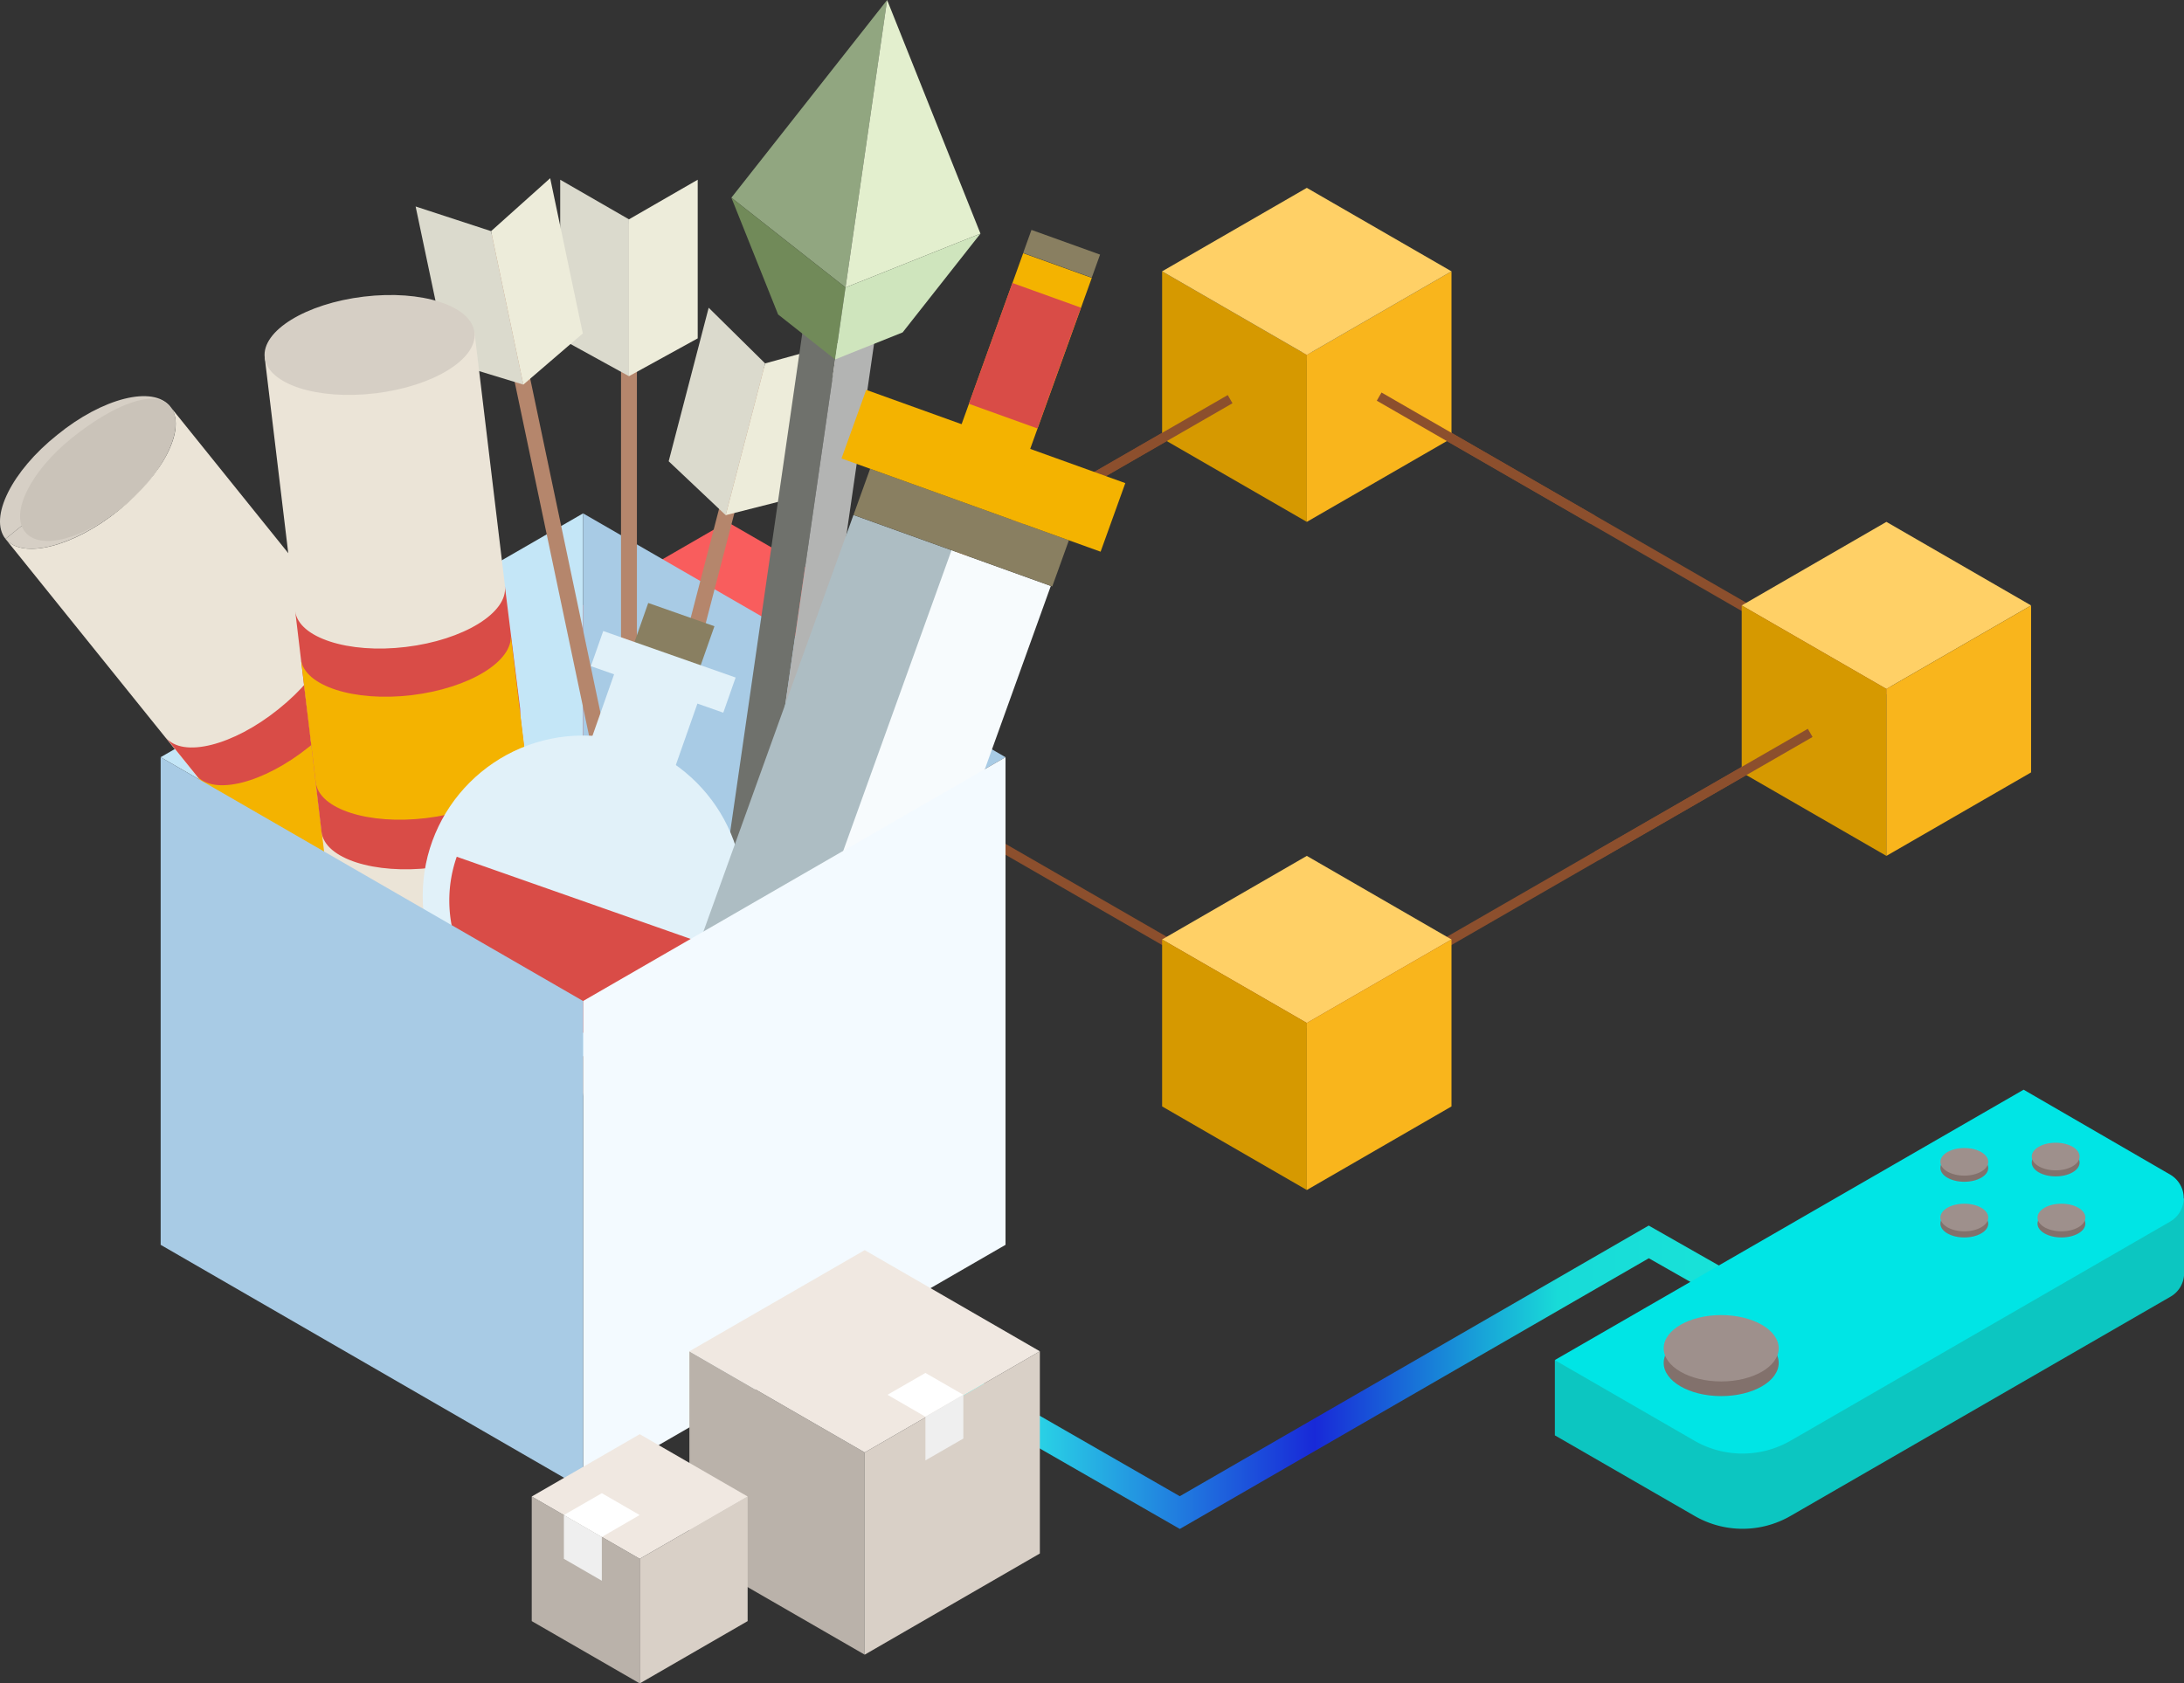 <svg xmlns="http://www.w3.org/2000/svg" xmlns:xlink="http://www.w3.org/1999/xlink" viewBox="0 0 230.95 178.06"><rect x="0" y="0" width="230.95" height="178.06" fill="#333333" stroke="none"/><defs><style>.cls-1,.cls-8{fill:none;stroke-miterlimit:10;}.cls-1{stroke:#8c4f2d;}.cls-2{fill:#f95d5d;}.cls-3{fill:#bc4242;}.cls-4{fill:#e25252;}.cls-5{fill:#ffd066;}.cls-6{fill:#d69900;}.cls-7{fill:#f9b51c;}.cls-8{stroke-width:3px;stroke:url(#무제_그라디언트_30);}.cls-9{fill:#0cc6c1;}.cls-10{fill:#00e5e5;}.cls-11{fill:#82716c;}.cls-12{fill:#9e908c;}.cls-13{fill:#c4e6f7;}.cls-14{fill:#a8cbe5;}.cls-15{fill:#ebe4d7;}.cls-16{fill:#d6cfc5;}.cls-17{fill:#cac3b9;}.cls-18{fill:#d94c47;}.cls-19{fill:#f4b300;}.cls-20{fill:#b5866c;}.cls-21{fill:#dbdacd;}.cls-22{fill:#edecda;}.cls-23{fill:#6f716c;}.cls-24{fill:#b3b4b3;}.cls-25{fill:#91a680;}.cls-26{fill:#e3efce;}.cls-27{fill:#718a59;}.cls-28{fill:#cfe5bd;}.cls-29{fill:#897f61;}.cls-30{fill:#e1f1f9;}.cls-31{fill:#adbdc3;}.cls-32{fill:#f7fbfd;}.cls-33{fill:#f3faff;}.cls-34{fill:#bab2aa;}.cls-35{fill:#d9d0c7;}.cls-36{fill:#f0e8e1;}.cls-37{fill:#fff;}.cls-38{fill:#efefef;}</style><linearGradient id="무제_그라디언트_30" x1="74.19" y1="145.68" x2="196.54" y2="145.68" gradientUnits="userSpaceOnUse"><stop offset="0.25" stop-color="#2cefe8"/><stop offset="0.53" stop-color="#1829d8"/><stop offset="0.74" stop-color="#18dbd8"/><stop offset="1" stop-color="#18e8d8"/></linearGradient></defs><title>자산 6</title><g id="레이어_2" data-name="레이어 2"><g id="레이어_1-2" data-name="레이어 1"><polygon class="cls-1" points="138.19 37.54 76.9 72.87 138.19 108.2 199.48 72.87 138.19 37.54"/><polygon class="cls-2" points="61.6 64.04 76.9 72.87 92.2 64.04 76.9 55.2 61.6 64.04"/><polygon class="cls-3" points="61.6 81.7 61.6 64.04 76.9 72.87 76.9 90.53 61.6 81.7"/><polygon class="cls-4" points="92.2 81.7 76.9 90.53 76.9 72.87 92.2 64.04 92.2 81.7"/><polygon class="cls-5" points="122.89 99.37 138.19 108.2 153.49 99.37 138.19 90.53 122.89 99.37"/><polygon class="cls-6" points="122.89 117.03 122.89 99.37 138.19 108.2 138.19 125.87 122.89 117.03"/><polygon class="cls-7" points="153.49 117.03 138.19 125.87 138.19 108.2 153.49 99.37 153.49 117.03"/><polygon class="cls-5" points="184.18 64.04 199.48 72.87 214.78 64.04 199.48 55.2 184.18 64.04"/><polygon class="cls-6" points="184.18 81.7 184.18 64.04 199.48 72.87 199.48 90.53 184.18 81.7"/><polygon class="cls-7" points="214.78 81.7 199.48 90.53 199.48 72.87 214.78 64.04 214.78 81.7"/><polygon class="cls-6" points="122.89 46.37 122.89 28.7 138.19 37.54 138.19 55.2 122.89 46.37"/><polygon class="cls-7" points="153.49 46.37 138.19 55.2 138.19 37.54 153.49 28.7 153.49 46.37"/><polygon class="cls-5" points="122.89 28.7 138.19 37.54 153.49 28.7 138.19 19.87 122.89 28.7"/><line class="cls-1" x1="107.5" y1="55.23" x2="130.08" y2="42.22"/><line class="cls-1" x1="168.84" y1="90.53" x2="191.42" y2="77.52"/><line class="cls-1" x1="168.42" y1="54.97" x2="145.84" y2="41.95"/><polyline class="cls-8" points="195.8 143.57 174.35 131.36 124.76 159.99 74.94 131.36"/><path class="cls-9" d="M222.92,128.37,214,123.21l-34.05,19.66-.23-.85h-9.14l-6.16,1.88v7.92l14.77,8.52a10.14,10.14,0,0,0,10.16,0l40.18-23.19a2.85,2.85,0,0,0,1.43-2.49h0v-7.91Z"/><path class="cls-10" d="M229.52,124.26l-15.53-9-49.58,28.6,14.77,8.53a10.18,10.18,0,0,0,10.16,0l40.18-23.2A2.87,2.87,0,0,0,229.52,124.26Z"/><ellipse class="cls-11" cx="207.72" cy="123.54" rx="2.53" ry="1.46"/><ellipse class="cls-12" cx="207.72" cy="122.89" rx="2.53" ry="1.46"/><ellipse class="cls-11" cx="217.99" cy="129.43" rx="2.53" ry="1.46"/><ellipse class="cls-12" cx="217.99" cy="128.78" rx="2.53" ry="1.46"/><ellipse class="cls-11" cx="217.38" cy="122.97" rx="2.53" ry="1.46"/><ellipse class="cls-12" cx="217.38" cy="122.33" rx="2.53" ry="1.46"/><ellipse class="cls-11" cx="207.72" cy="129.43" rx="2.53" ry="1.46"/><ellipse class="cls-12" cx="207.72" cy="128.78" rx="2.53" ry="1.46"/><ellipse class="cls-11" cx="182.01" cy="144.16" rx="6.08" ry="3.51"/><ellipse class="cls-12" cx="182.01" cy="142.61" rx="6.08" ry="3.51"/><polygon class="cls-13" points="16.99 80.09 61.66 54.3 61.66 105.88 16.99 80.09"/><polygon class="cls-14" points="106.33 80.09 61.66 54.3 61.66 105.88 106.33 80.09"/><ellipse class="cls-15" cx="57.81" cy="110.22" rx="11.17" ry="5.15" transform="translate(-56.35 60.63) rotate(-38.84)"/><path class="cls-16" d="M6.05,46C1.25,49.82-1.2,54.75.58,57L18,43C16.2,40.74,10.85,42.08,6.05,46Z"/><path class="cls-16" d="M12.51,54c4.81-3.87,7.25-8.8,5.47-11L.58,57C2.37,59.18,7.71,57.84,12.51,54Z"/><path class="cls-17" d="M18,43c1.61,2-.55,7-4.88,10.52S4.26,58.26,2.65,56.26s.6-6.43,4.92-9.91S16.37,41,18,43Z"/><path class="cls-15" d="M18,43c1.78,2.21-.66,7.14-5.47,11S2.37,59.18.58,57l48.53,60.27,17.4-14Z"/><path class="cls-18" d="M29.46,75c-4.8,3.87-10.14,5.21-11.93,3l8.19,10.17c1.78,2.21,7.12.87,11.93-3s7.25-8.8,5.46-11L34.93,64C36.71,66.22,34.27,71.15,29.46,75Z"/><path class="cls-18" d="M36,83.13c-4.8,3.87-10.14,5.21-11.93,3l8.19,10.17c1.78,2.21,7.12.87,11.93-3s7.25-8.8,5.46-11L41.46,72.11C43.24,74.33,40.8,79.26,36,83.13Z"/><path class="cls-19" d="M32.68,79c-4.8,3.86-10.14,5.2-11.93,3l8.19,10.16c1.78,2.22,7.12.88,11.92-3s7.26-8.8,5.47-11L38.15,68C39.93,70.22,37.48,75.15,32.68,79Z"/><rect class="cls-20" x="65.67" y="23.65" width="1.68" height="91.5"/><polygon class="cls-21" points="59.24 19.01 66.51 23.2 66.51 39.79 59.24 35.79 59.24 19.01"/><polygon class="cls-22" points="73.78 19.01 66.51 23.2 66.51 39.79 73.78 35.79 73.78 19.01"/><rect class="cls-20" x="60.59" y="23.91" width="1.68" height="91.5" transform="translate(-13.01 14.13) rotate(-11.87)"/><polygon class="cls-21" points="43.95 21.84 51.93 24.45 55.34 40.68 47.41 38.26 43.95 21.84"/><polygon class="cls-22" points="58.18 18.85 51.93 24.45 55.34 40.68 61.63 35.27 58.18 18.85"/><rect class="cls-20" x="68.44" y="37.4" width="1.68" height="91.5" transform="translate(23.16 -14.76) rotate(14.58)"/><polygon class="cls-21" points="74.94 32.55 80.91 38.44 76.74 54.49 70.71 48.79 74.94 32.55"/><polygon class="cls-22" points="89 36.2 80.91 38.44 76.74 54.49 84.78 52.45 89 36.2"/><rect class="cls-15" x="32.53" y="36.21" width="22.34" height="77.37" transform="translate(-8.62 5.75) rotate(-6.85)"/><ellipse class="cls-16" cx="39.08" cy="36.49" rx="11.17" ry="5.15" transform="translate(-4.07 4.92) rotate(-6.85)"/><ellipse class="cls-15" cx="48.31" cy="113.31" rx="11.17" ry="5.15" transform="translate(-13.17 6.57) rotate(-6.85)"/><path class="cls-18" d="M42.92,68.43c-6.12.74-11.36-1-11.7-3.78l1.55,13c.34,2.82,5.58,4.52,11.71,3.78S55.29,77.77,55,74.94L53.39,62C53.73,64.81,49,67.7,42.92,68.43Z"/><path class="cls-18" d="M44.16,78.77c-6.12.74-11.36-1-11.7-3.78L34,88c.34,2.82,5.58,4.51,11.7,3.78s10.81-3.62,10.47-6.45l-1.55-13C55,75.15,50.29,78,44.16,78.77Z"/><path class="cls-19" d="M43.53,73.53c-6.12.73-11.36-1-11.7-3.78l1.56,13c.34,2.83,5.58,4.52,11.7,3.78S55.9,82.86,55.56,80L54,67.08C54.35,69.91,49.66,72.79,43.53,73.53Z"/><polygon class="cls-23" points="88.55 36.4 75.33 127.85 71.85 125.11 85.07 33.66 88.55 36.4"/><polygon class="cls-24" points="88.55 36.4 75.33 127.85 79.44 126.21 92.66 34.76 88.55 36.4"/><polygon class="cls-25" points="89.41 30.41 93.81 0 77.34 20.91 89.41 30.41"/><polygon class="cls-26" points="89.41 30.41 93.81 0 103.68 24.71 89.41 30.41"/><polygon class="cls-27" points="77.34 20.91 82.28 33.26 88.31 38.02 89.41 30.41 77.34 20.91"/><polygon class="cls-28" points="103.68 24.71 95.45 35.16 88.31 38.02 89.41 30.41 103.68 24.71"/><rect class="cls-29" x="66.38" y="64.67" width="7.42" height="11.81" transform="translate(27.36 -19.24) rotate(19.36)"/><circle class="cls-30" cx="61.66" cy="94.76" r="16.96"/><path class="cls-18" d="M56.85,108.45a14,14,0,0,0,17.83-8.56L48.3,90.62A14,14,0,0,0,56.85,108.45Z"/><rect class="cls-30" x="62.97" y="70.86" width="9.34" height="13.74" transform="translate(29.59 -18.03) rotate(19.36)"/><rect class="cls-30" x="62.72" y="69.09" width="14.84" height="3.94" transform="translate(27.52 -19.23) rotate(19.36)"/><polygon class="cls-31" points="90.25 54.47 68.41 115.13 76.73 124.98 100.76 58.25 90.25 54.47"/><polygon class="cls-32" points="111.12 61.98 89.28 122.65 76.59 124.93 100.62 58.2 111.12 61.98"/><rect class="cls-29" x="90.47" y="53.22" width="22.34" height="5.19" transform="translate(24.92 -31.14) rotate(19.8)"/><rect class="cls-19" x="89.43" y="45.95" width="29.12" height="7.71" transform="translate(23.02 -32.29) rotate(19.8)"/><rect class="cls-19" x="95.02" y="36.02" width="25.09" height="7.71" transform="translate(181.53 -47.81) rotate(109.8)"/><rect class="cls-18" x="104.52" y="30.84" width="7.71" height="13.58" transform="translate(19.16 -34.49) rotate(19.8)"/><rect class="cls-29" x="108.4" y="25.56" width="7.71" height="2.59" transform="translate(15.74 -36.45) rotate(19.8)"/><polygon class="cls-33" points="61.66 105.88 106.33 80.09 106.33 131.67 61.66 157.47 61.66 105.88"/><polygon class="cls-14" points="16.99 80.09 61.66 105.88 61.66 157.47 16.99 131.67 16.99 80.09"/><polygon class="cls-34" points="72.9 142.93 91.44 153.63 91.44 175.02 72.9 164.32 72.9 142.93"/><polygon class="cls-35" points="109.96 142.93 91.44 153.63 91.44 175.02 109.96 164.32 109.96 142.93"/><polygon class="cls-36" points="91.44 132.23 72.9 142.93 91.44 153.63 109.96 142.93 91.44 132.23"/><polygon class="cls-37" points="93.85 147.53 97.86 149.85 101.87 147.53 97.86 145.22 93.85 147.53"/><polygon class="cls-38" points="97.86 154.47 97.86 149.85 101.87 147.53 101.87 152.16 97.86 154.47"/><polygon class="cls-34" points="56.23 158.29 67.65 164.88 67.65 178.06 56.23 171.47 56.23 158.29"/><polygon class="cls-35" points="79.06 158.29 67.65 164.88 67.65 178.06 79.06 171.47 79.06 158.29"/><polygon class="cls-36" points="67.65 151.7 56.23 158.29 67.65 164.88 79.06 158.29 67.65 151.7"/><polygon class="cls-37" points="67.64 160.25 63.64 162.57 59.63 160.25 63.64 157.94 67.64 160.25"/><polygon class="cls-38" points="63.64 167.2 63.64 162.57 59.63 160.25 59.63 164.88 63.64 167.2"/></g></g></svg>